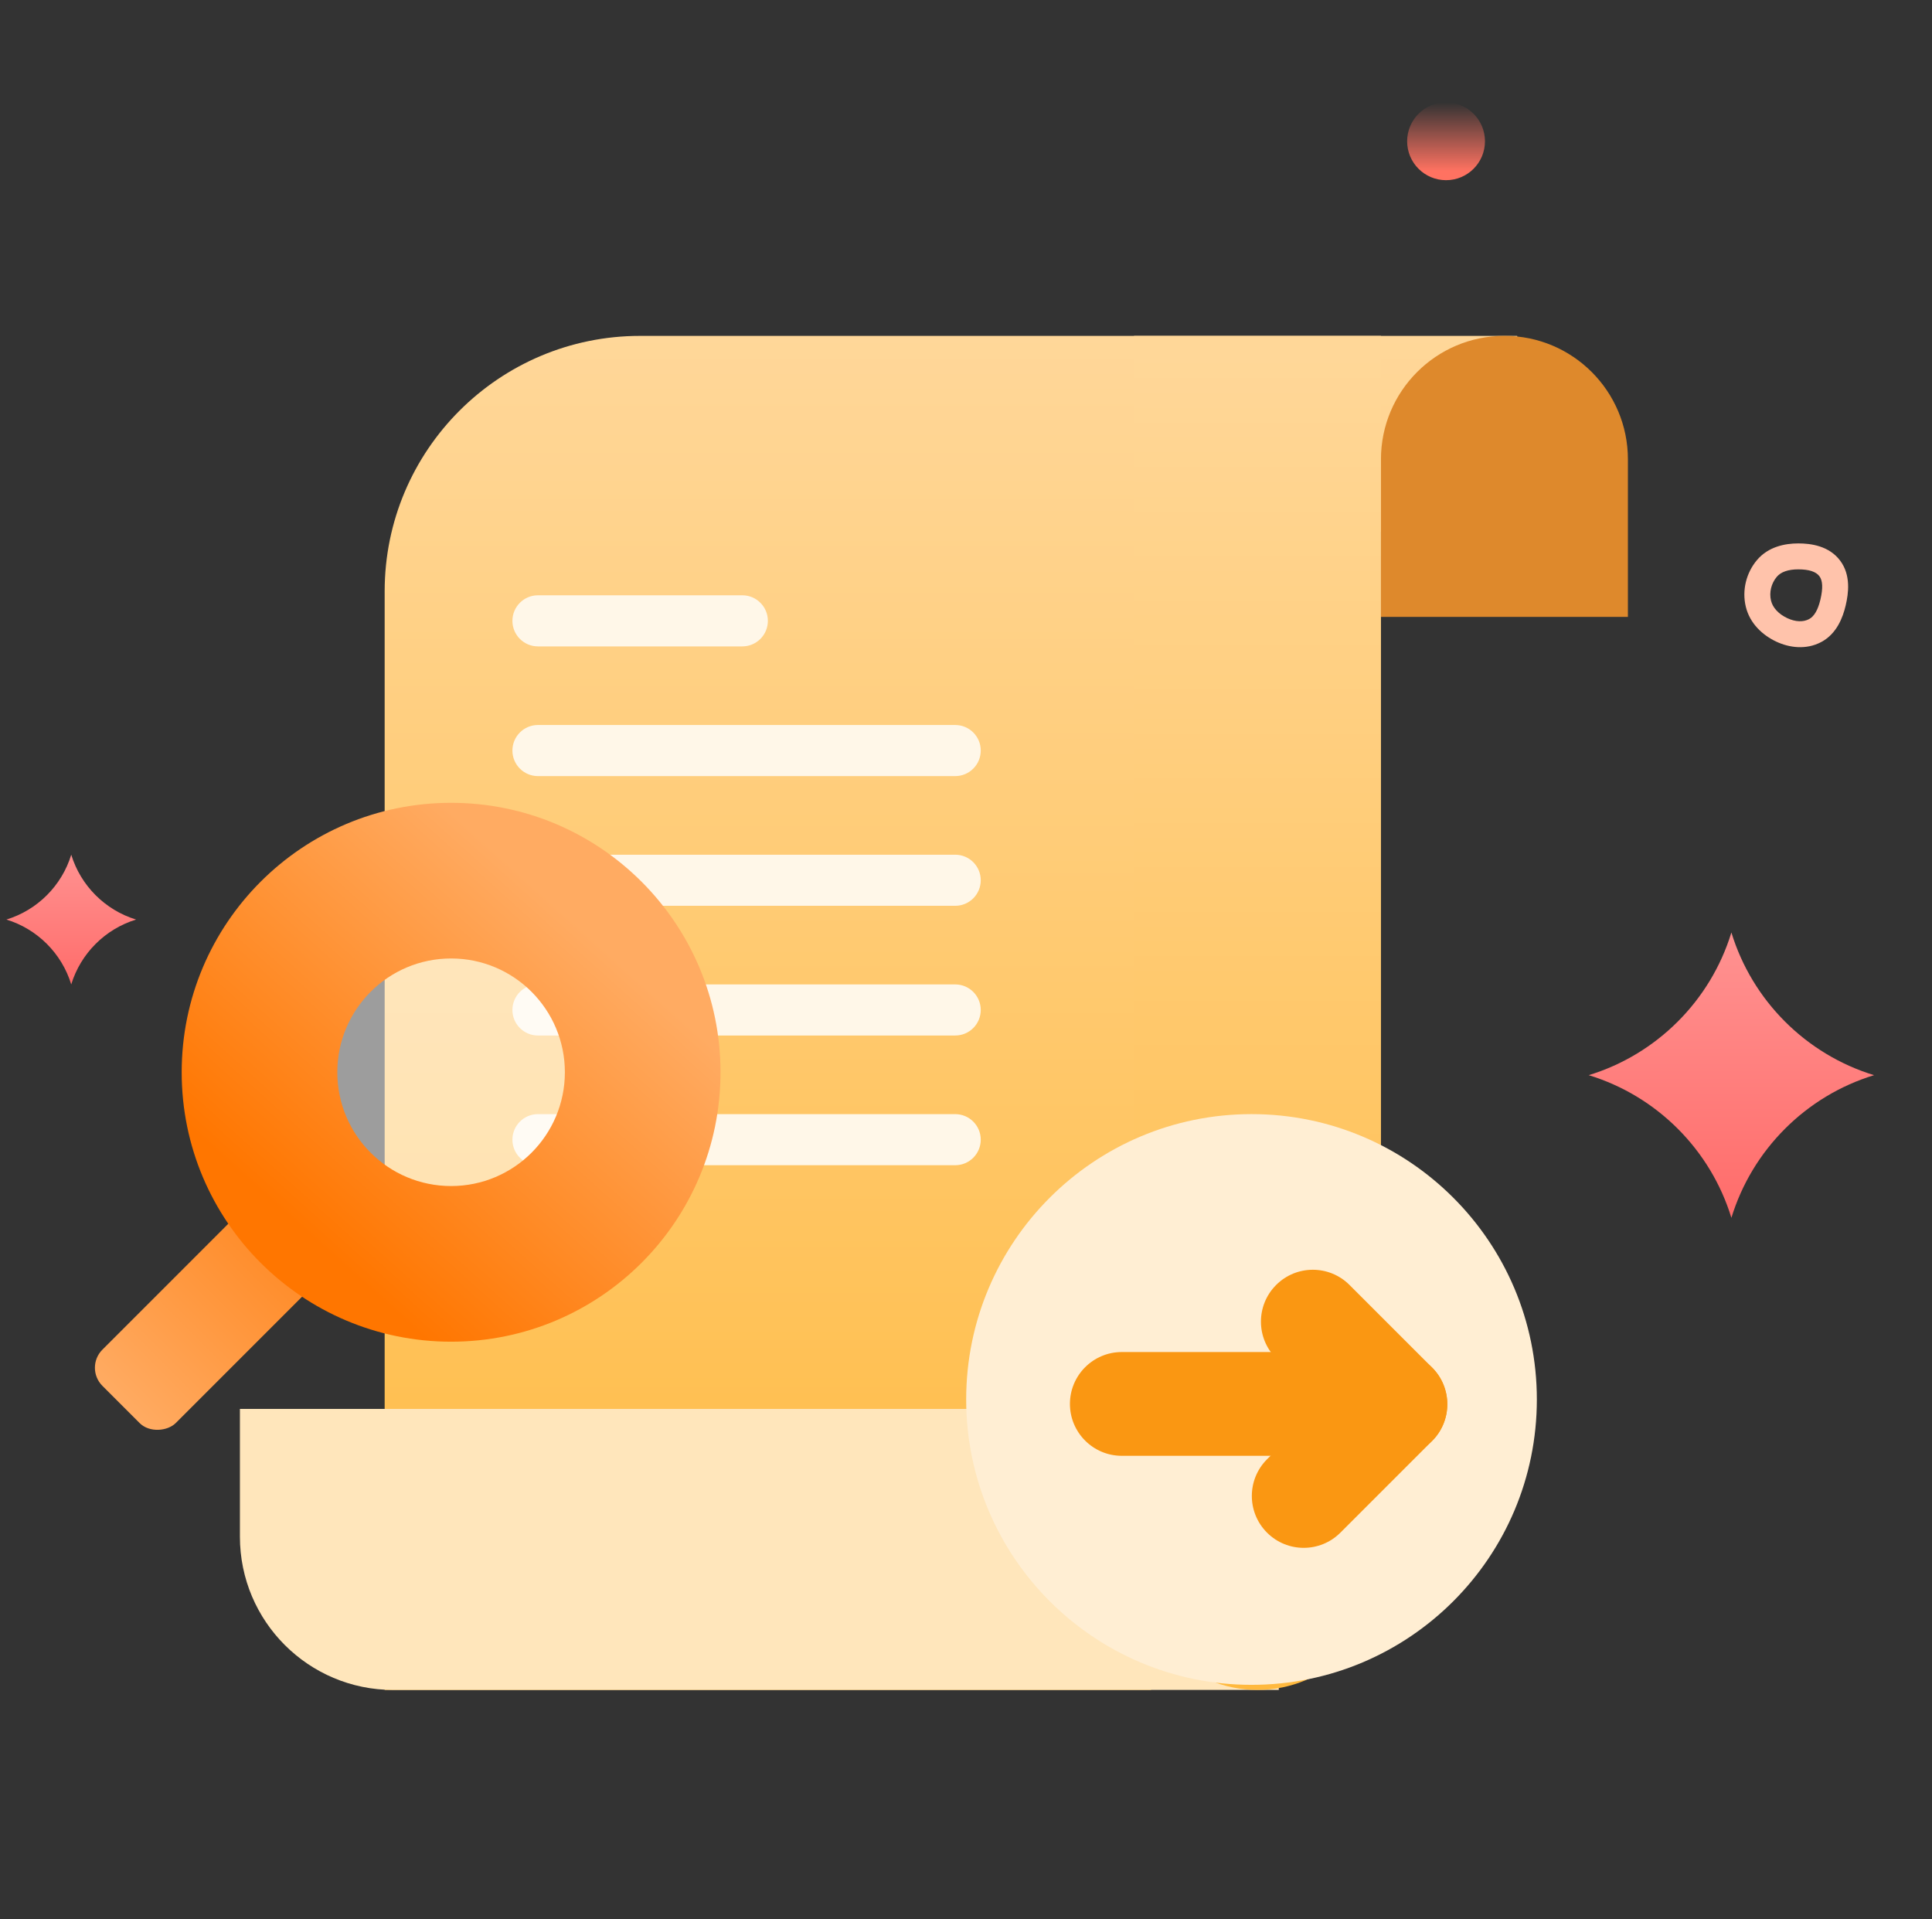 <svg width="151" height="150" viewBox="0 0 151 150" fill="none" xmlns="http://www.w3.org/2000/svg">
    <rect x="0" y="0" width="151" height="150" fill="#333333" stroke="none"/>
    <g clip-path="url(#clip0_3854_94389)">
        <path fill-rule="evenodd" clip-rule="evenodd"
            d="M118.58 26.25V41.557H89.962V132.07H30.064V46.216C30.064 35.189 39.003 26.25 50.03 26.25H118.58Z"
            fill="url(#paint0_linear_3854_94389)" />
        <path fill-rule="evenodd" clip-rule="evenodd"
            d="M107.932 48.211H127.233V35.899C127.233 30.569 122.912 26.248 117.582 26.248C112.253 26.248 107.932 30.569 107.932 35.899V48.211Z"
            fill="url(#paint1_linear_3854_94389)" />
        <path fill-rule="evenodd" clip-rule="evenodd"
            d="M18.751 110.109H99.946V132.072H30.731C24.115 132.072 18.751 126.709 18.751 120.092V110.109Z"
            fill="#FFE6BB" />
        <path fill-rule="evenodd" clip-rule="evenodd"
            d="M88.633 26.25H107.933V122.42C107.933 127.749 103.613 132.07 98.283 132.07C92.953 132.07 88.633 127.749 88.633 122.42V26.25Z"
            fill="url(#paint2_linear_3854_94389)" />
        <path
            d="M58.018 46.523H42.045C40.943 46.523 40.049 47.417 40.049 48.52C40.049 49.623 40.943 50.517 42.045 50.517H58.018C59.121 50.517 60.015 49.623 60.015 48.52C60.015 47.417 59.121 46.523 58.018 46.523Z"
            fill="#FFF7E8" />
        <path
            d="M74.656 56.66H42.045C40.943 56.66 40.049 57.554 40.049 58.657C40.049 59.76 40.943 60.654 42.045 60.654H74.656C75.759 60.654 76.653 59.76 76.653 58.657C76.653 57.554 75.759 56.66 74.656 56.66Z"
            fill="#FFF7E8" />
        <path
            d="M74.656 66.797H42.045C40.943 66.797 40.049 67.691 40.049 68.794C40.049 69.897 40.943 70.79 42.045 70.79H74.656C75.759 70.79 76.653 69.897 76.653 68.794C76.653 67.691 75.759 66.797 74.656 66.797Z"
            fill="#FFF7E8" />
        <path
            d="M74.656 76.934H42.045C40.943 76.934 40.049 77.828 40.049 78.931C40.049 80.034 40.943 80.927 42.045 80.927H74.656C75.759 80.927 76.653 80.034 76.653 78.931C76.653 77.828 75.759 76.934 74.656 76.934Z"
            fill="#FFF7E8" />
        <path
            d="M74.656 87.071H42.045C40.943 87.071 40.049 87.965 40.049 89.068C40.049 90.17 40.943 91.064 42.045 91.064H74.656C75.759 91.064 76.653 90.17 76.653 89.068C76.653 87.965 75.759 87.071 74.656 87.071Z"
            fill="#FFF7E8" />
        <rect width="8.11" height="22.301" rx="2"
            transform="matrix(-0.707 -0.707 -0.707 0.707 28.09 96.859)"
            fill="url(#paint3_linear_3854_94389)" />
        <path
            d="M35.257 98.777C26.987 98.777 20.282 92.073 20.282 83.803C20.282 75.532 26.987 68.828 35.257 68.828C43.527 68.828 50.231 75.532 50.231 83.803C50.231 92.073 43.527 98.777 35.257 98.777Z"
            fill="white" fill-opacity="0.516" />
        <path fill-rule="evenodd" clip-rule="evenodd"
            d="M35.257 74.906C40.168 74.906 44.149 78.888 44.149 83.799C44.149 88.71 40.168 92.691 35.257 92.691C30.346 92.691 26.364 88.71 26.364 83.799C26.364 78.888 30.346 74.906 35.257 74.906ZM56.313 83.799C56.313 72.17 46.886 62.742 35.257 62.742C23.628 62.742 14.2 72.17 14.2 83.799C14.2 95.428 23.628 104.856 35.257 104.856C46.886 104.856 56.313 95.428 56.313 83.799Z"
            fill="url(#paint4_linear_3854_94389)" />
        <path
            d="M120.116 109.372C120.116 121.688 110.132 131.673 97.815 131.673C85.499 131.673 75.514 121.688 75.514 109.372C75.514 97.055 85.499 87.07 97.815 87.07C110.132 87.07 120.116 97.055 120.116 109.372Z"
            fill="#FFEED3" />
        <path
            d="M104.762 119.779C103.178 121.363 100.611 121.363 99.028 119.779C97.444 118.196 97.444 115.628 99.028 114.045L106.195 106.877C107.779 105.294 110.346 105.294 111.93 106.877C113.513 108.461 113.513 111.028 111.93 112.611L104.762 119.779Z"
            fill="#FA9712" />
        <path
            d="M99.74 106.156C98.156 104.573 98.156 102.005 99.74 100.422C101.323 98.838 103.891 98.838 105.474 100.422L111.93 106.877C113.513 108.461 113.513 111.028 111.93 112.611C110.346 114.195 107.779 114.195 106.195 112.611L99.74 106.156Z"
            fill="#FA9712" />
        <path
            d="M83.623 109.719C83.623 107.48 85.438 105.664 87.678 105.664H107.952C110.191 105.664 112.006 107.48 112.006 109.719C112.006 111.958 110.191 113.774 107.952 113.774H87.678C85.438 113.774 83.623 111.958 83.623 109.719Z"
            fill="#FA9712" />
        <path fill-rule="evenodd" clip-rule="evenodd"
            d="M142.198 45.029C141.937 44.683 141.399 44.495 140.547 44.496C139.758 44.497 139.191 44.697 138.869 45.079C138.437 45.591 138.263 46.298 138.418 46.939C138.551 47.495 139.006 47.985 139.683 48.306C140.325 48.61 140.942 48.625 141.393 48.384C141.785 48.176 142.087 47.674 142.28 46.853C142.489 45.959 142.457 45.371 142.198 45.029ZM140.544 42.469C141.532 42.467 142.946 42.656 143.816 43.807C144.677 44.947 144.472 46.382 144.254 47.315C144.027 48.284 143.541 49.538 142.346 50.174C141.163 50.803 139.844 50.625 138.815 50.138C137.778 49.646 136.767 48.746 136.447 47.414C136.136 46.125 136.486 44.76 137.319 43.772C138.201 42.726 139.498 42.47 140.544 42.469Z"
            fill="#FFC3AB" />
        <path
            d="M124.17 84.026C129.494 85.652 133.694 89.852 135.321 95.176C136.947 89.853 141.148 85.652 146.472 84.026C141.148 82.399 136.947 78.199 135.321 72.875C133.695 78.199 129.494 82.399 124.17 84.026Z"
            fill="url(#paint5_linear_3854_94389)" />
        <path
            d="M0.5 71.865C2.92 72.605 4.829 74.514 5.568 76.934C6.308 74.514 8.217 72.605 10.637 71.865C8.217 71.126 6.308 69.217 5.568 66.797C4.829 69.217 2.92 71.126 0.5 71.865Z"
            fill="url(#paint6_linear_3854_94389)" />
        <circle cx="3.041" cy="3.041" r="3.041" transform="matrix(-1 0 0 1 116.061 8)"
            fill="url(#paint7_linear_3854_94389)" />
    </g>
    <defs>
        <linearGradient id="paint0_linear_3854_94389" x1="74.322" y1="26.25" x2="74.322" y2="132.07"
            gradientUnits="userSpaceOnUse">
            <stop stop-color="#FFD799" />
            <stop offset="1" stop-color="#FFBA40" />
        </linearGradient>
        <linearGradient id="paint1_linear_3854_94389" x1="117.582" y1="48.211" x2="117.582"
            y2="26.248" gradientUnits="userSpaceOnUse">
            <stop offset="1" stop-color="#DE892C" />
        </linearGradient>
        <linearGradient id="paint2_linear_3854_94389" x1="98.283" y1="27.825" x2="98.283"
            y2="132.07" gradientUnits="userSpaceOnUse">
            <stop stop-color="#FFD798" />
            <stop offset="1" stop-color="#FFB93E" />
        </linearGradient>
        <linearGradient id="paint3_linear_3854_94389" x1="4.055" y1="0" x2="4.055" y2="22.301"
            gradientUnits="userSpaceOnUse">
            <stop stop-color="#FF8217" />
            <stop offset="1" stop-color="#FFAB62" />
        </linearGradient>
        <linearGradient id="paint4_linear_3854_94389" x1="45.126" y1="72.242" x2="23.687"
            y2="96.145" gradientUnits="userSpaceOnUse">
            <stop stop-color="#FFAB62" />
            <stop offset="1" stop-color="#FF7600" />
        </linearGradient>
        <linearGradient id="paint5_linear_3854_94389" x1="135.321" y1="72.875" x2="135.321"
            y2="95.176" gradientUnits="userSpaceOnUse">
            <stop stop-color="#FF9291" />
            <stop offset="1" stop-color="#FF6C6A" />
        </linearGradient>
        <linearGradient id="paint6_linear_3854_94389" x1="5.568" y1="66.797" x2="5.568"
            y2="76.934" gradientUnits="userSpaceOnUse">
            <stop stop-color="#FF9291" />
            <stop offset="1" stop-color="#FF6C6A" />
        </linearGradient>
        <linearGradient id="paint7_linear_3854_94389" x1="3.041" y1="0" x2="3.041" y2="6.082"
            gradientUnits="userSpaceOnUse">
            <stop stop-color="#FF7261" stop-opacity="0" />
            <stop offset="0.885" stop-color="#FF7261" />
        </linearGradient>
        <clipPath id="clip0_3854_94389">
            <rect width="150" height="150" fill="white" transform="translate(0.5)" />
        </clipPath>
    </defs>
</svg>